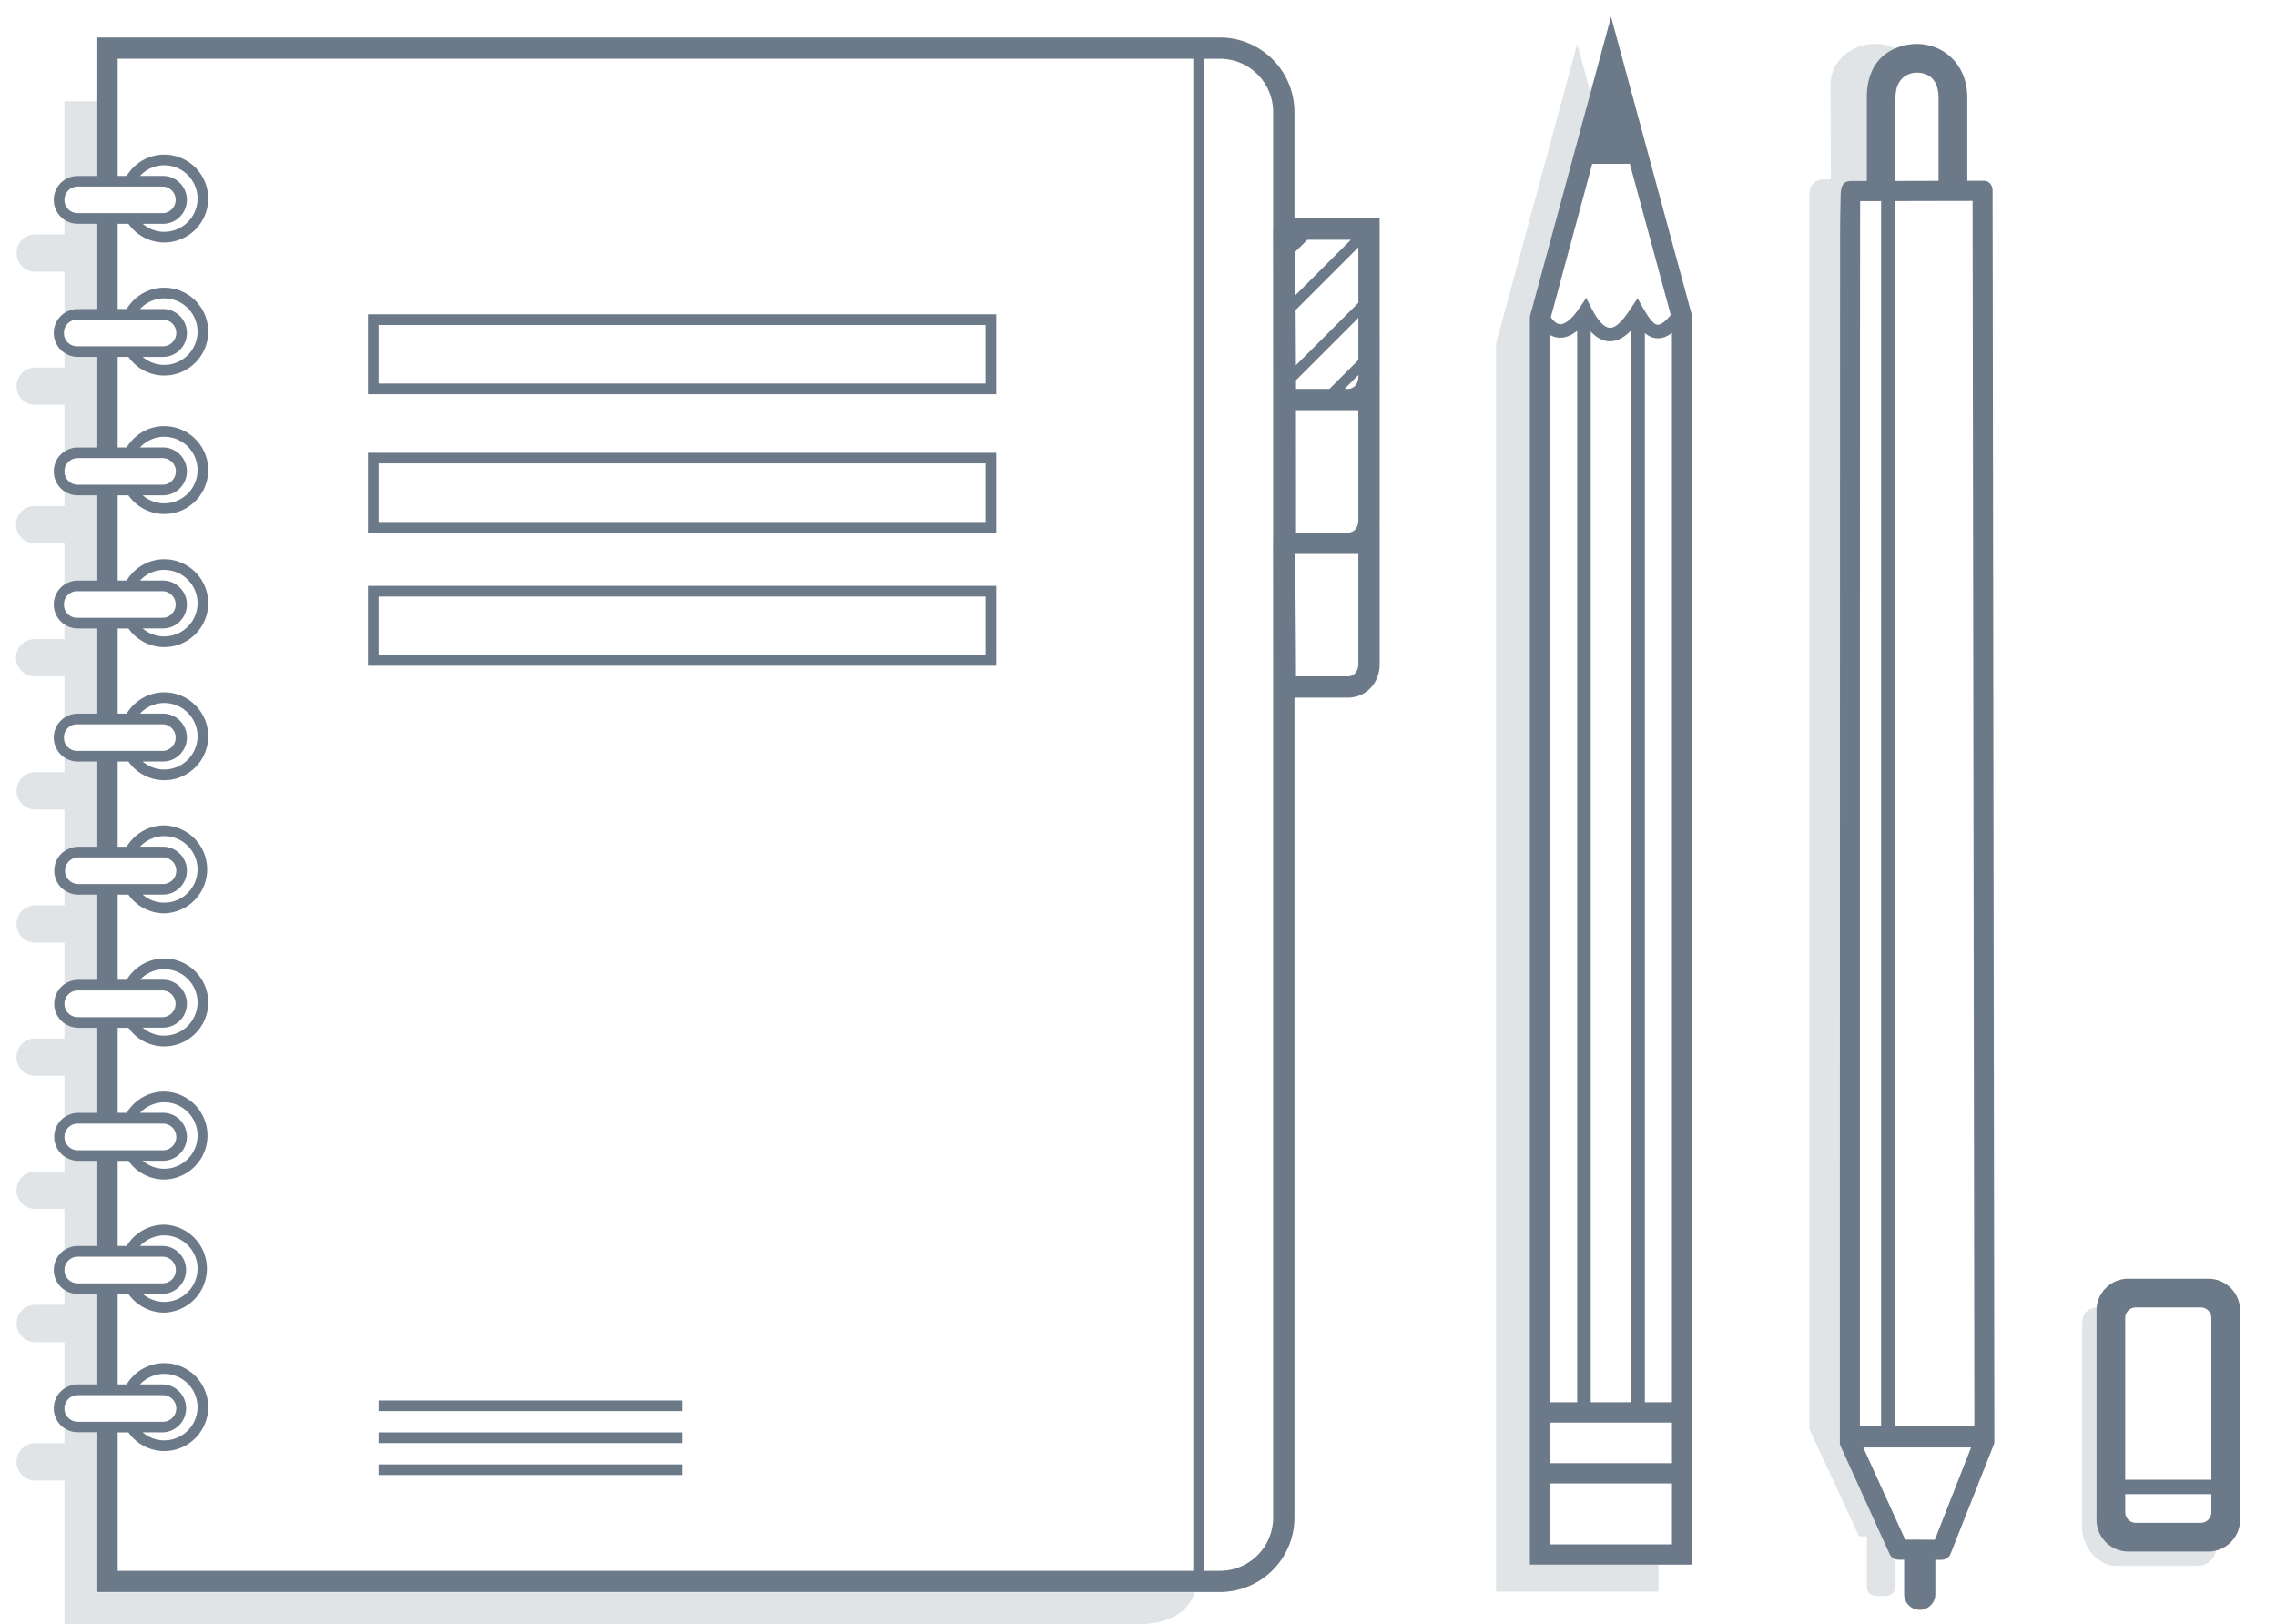 <svg xmlns="http://www.w3.org/2000/svg" width="158.5" height="113.118"><path fill="#6C7988" d="M69.381 27.455H25.625v-5.563h43.756v5.563zm-43.015-.743h42.272v-4.079H26.366v4.079zm43.015 10.384H25.625v-5.562h43.756v5.562zm-43.015-.742h42.272v-4.079H26.366v4.079zm43.015 10.012H25.625v-5.563h43.756v5.563zm-43.015-.741h42.272v-4.079H26.366v4.079zm0 56.363h21.137v.74H26.366zm0-2.224h21.137v.74H26.366zm0-2.226h21.137v.741H26.366zM6.713 24.488h1.483v7.046H6.713zm0 18.91h1.483v6.675H6.713zm0 46.352h1.483v7.047H6.713zm0-9.27h1.483v6.674H6.713zm0-46.351h1.483v6.674H6.713zm0-18.911h1.483v6.675H6.713zm0 55.991h1.483v6.678H6.713zm0-18.54h1.483v6.677H6.713zm0 9.27h1.483v6.677H6.713z"/><g fill="#6C7988"><path d="M5.416 24.858h3.53a3.053 3.053 0 002.495 1.298 3.063 3.063 0 003.059-3.06 3.061 3.061 0 00-3.059-3.059c-1.11 0-2.082.596-2.618 1.483H5.416c-.92 0-1.669.749-1.669 1.668s.749 1.67 1.669 1.67zm6.024-4.078a2.32 2.32 0 012.317 2.317 2.32 2.32 0 01-2.317 2.317c-.573 0-1.096-.21-1.5-.556h1.407c.92 0 1.669-.749 1.669-1.669s-.749-1.668-1.669-1.668H9.752a2.299 2.299 0 011.688-.741zm-6.024 1.483h5.933c.511 0 .927.417.927.927s-.416.927-.927.927H5.416a.928.928 0 110-1.854zm0 12.237h3.53a3.053 3.053 0 002.495 1.298 3.062 3.062 0 003.059-3.059 3.062 3.062 0 00-3.059-3.06c-1.11 0-2.082.596-2.618 1.483H5.416a1.67 1.67 0 00-1.669 1.669c0 .919.749 1.669 1.669 1.669zm6.024-4.08a2.32 2.32 0 012.317 2.318 2.32 2.32 0 01-2.317 2.317 2.298 2.298 0 01-1.5-.557h1.407c.92 0 1.669-.749 1.669-1.668a1.67 1.67 0 00-1.669-1.669H9.752a2.303 2.303 0 011.688-.741zm-6.024 1.484h5.933a.928.928 0 010 1.855H5.416a.927.927 0 110-1.855zm0 11.866h3.53a3.053 3.053 0 002.495 1.298 3.062 3.062 0 003.059-3.06 3.062 3.062 0 00-3.059-3.06c-1.11 0-2.082.596-2.618 1.484H5.416c-.92 0-1.669.749-1.669 1.668 0 .921.749 1.67 1.669 1.67zm6.024-4.08a2.32 2.32 0 012.317 2.317 2.32 2.32 0 01-2.317 2.318 2.298 2.298 0 01-1.5-.557h1.407c.92 0 1.669-.749 1.669-1.669 0-.919-.749-1.668-1.669-1.668H9.752a2.306 2.306 0 011.688-.741zm-6.024 1.484h5.933a.928.928 0 010 1.854H5.416a.928.928 0 110-1.854zm0 11.867h3.53a3.053 3.053 0 002.495 1.298 3.063 3.063 0 003.059-3.06 3.062 3.062 0 00-3.059-3.06c-1.11 0-2.082.596-2.618 1.484H5.416c-.92 0-1.669.749-1.669 1.668 0 .921.749 1.67 1.669 1.67zm6.024-4.08a2.32 2.32 0 012.317 2.317 2.32 2.32 0 01-2.317 2.316 2.292 2.292 0 01-1.5-.556h1.407c.92 0 1.669-.749 1.669-1.669 0-.919-.749-1.668-1.669-1.668H9.752a2.306 2.306 0 011.688-.74zm-6.024 1.483h5.933a.928.928 0 010 1.854H5.416a.928.928 0 110-1.854zm0 11.867h3.53a3.054 3.054 0 002.495 1.299 3.063 3.063 0 000-6.124c-1.11 0-2.082.598-2.618 1.484H5.416a1.671 1.671 0 000 3.341zm6.024-4.079c1.277 0 2.317 1.04 2.317 2.317s-1.04 2.316-2.317 2.316a2.284 2.284 0 01-1.5-.558h1.407c.92 0 1.669-.75 1.669-1.67 0-.919-.749-1.669-1.669-1.669H9.752a2.313 2.313 0 011.688-.736zm-6.024 1.483h5.933a.928.928 0 010 1.856H5.416a.929.929 0 010-1.856zm0 11.868h3.53a3.052 3.052 0 002.495 1.297 3.063 3.063 0 003.059-3.06 3.063 3.063 0 00-3.059-3.062c-1.11 0-2.082.597-2.618 1.482H5.416a1.672 1.672 0 000 3.343zm6.024-4.081a2.32 2.32 0 012.317 2.315 2.319 2.319 0 01-2.317 2.313 2.288 2.288 0 01-1.5-.557h1.407c.92 0 1.669-.75 1.669-1.668 0-.92-.749-1.67-1.669-1.67H9.752a2.326 2.326 0 011.688-.733zm-6.024 1.482h5.933a.93.93 0 010 1.857H5.416a.93.93 0 01-.928-.928.93.93 0 01.928-.929zm0 11.868h3.53a3.053 3.053 0 002.494 1.298 3.063 3.063 0 000-6.125c-1.11 0-2.082.6-2.618 1.48H5.416a1.674 1.674 0 000 3.347zm6.024-4.079c1.277 0 2.317 1.039 2.317 2.313S12.717 81.4 11.44 81.4a2.298 2.298 0 01-1.5-.557h1.407a1.67 1.67 0 000-3.34H9.752a2.335 2.335 0 011.688-.73zm-6.024 1.483h5.933a.928.928 0 010 1.856H5.416a.928.928 0 010-1.856zm0 11.866h3.53a3.055 3.055 0 002.494 1.298 3.064 3.064 0 000-6.125c-1.11 0-2.082.599-2.618 1.482H5.416c-.92 0-1.669.746-1.669 1.668s.749 1.677 1.669 1.677zm6.024-4.079c1.277 0 2.317 1.039 2.317 2.313s-1.04 2.315-2.317 2.315a2.298 2.298 0 01-1.5-.557h1.407a1.67 1.67 0 000-3.338H9.752a2.326 2.326 0 011.688-.733zm-6.024 1.482h5.933a.929.929 0 010 1.857H5.416a.928.928 0 010-1.857z"/><path d="M96.078 15.218h-5.932V7.802a5.196 5.196 0 00-5.191-5.191H6.713v9.641H5.416c-.92 0-1.669.749-1.669 1.668 0 .92.749 1.669 1.669 1.669h3.53a3.05 3.05 0 002.495 1.298 3.063 3.063 0 003.059-3.059 3.062 3.062 0 00-3.059-3.06c-1.11 0-2.082.596-2.618 1.483h-.627V4.093H83.1v105.312H8.196v-9.641h.749a3.057 3.057 0 002.495 1.297A3.063 3.063 0 0014.499 98a3.063 3.063 0 00-3.059-3.062 3.07 3.07 0 00-2.618 1.479H5.416a1.67 1.67 0 00-1.669 1.67c0 .918.749 1.668 1.669 1.668h1.298v11.123h78.242a5.192 5.192 0 005.19-5.188v-57.1h3.707c1.271 0 2.226-1.004 2.226-2.335V36.37l-.006.005a1.44 1.44 0 00.006-.132v-9.885l-.006.005a1.44 1.44 0 00.006-.132l-.001-11.013zM4.487 13.919a.93.93 0 01.928-.927h5.933a.928.928 0 010 1.854H5.416a.928.928 0 01-.929-.927zm6.953-2.409a2.32 2.32 0 012.317 2.318 2.32 2.32 0 01-2.317 2.317c-.573 0-1.096-.21-1.5-.556h1.407c.92 0 1.669-.749 1.669-1.669s-.749-1.668-1.669-1.668H9.752a2.296 2.296 0 011.688-.742zm0 84.176a2.32 2.32 0 012.317 2.316 2.319 2.319 0 01-2.317 2.313 2.292 2.292 0 01-1.5-.556h1.407a1.672 1.672 0 000-3.342H9.752a2.328 2.328 0 011.688-.731zm-6.953 2.41c0-.512.417-.93.928-.93h5.933a.928.928 0 010 1.856H5.416a.931.931 0 01-.929-.926zm84.175-82.263l-.008.13c0 .098.008 9.847.008 11.861v9.27l-.008.747c0 .092.008 7.443.008 10.007v57.847a3.71 3.71 0 01-3.707 3.707h-1.113V4.094h1.113a3.71 3.71 0 013.707 3.708v8.031zm2.379.868h3.031l-3.852 3.85a443.95 443.95 0 01-.021-3.012l.842-.838zm3.555 29.554c0 .41-.229.852-.74.852h-3.602c-.006-2.656-.043-6.488-.057-8.528h4.398v7.676h.001zm0-10.012c0 .411-.229.853-.74.853h-3.6c0-2.781-.004-6.518-.004-8.528h4.344v7.675zm0-10.013c0 .411-.229.853-.74.853h-.219l.959-.959v.106zm0-1.154l-2.008 2.008h-2.334c0-.183 0-.385-.002-.603l4.344-4.343v2.938zm0-3.987l-4.348 4.347-.021-3.844 4.369-4.368v3.865z"/></g><path fill="#6C7988" d="M6.713 110.887V99.764H5.416c-.92 0-1.669-.75-1.669-1.668 0-.922.749-1.67 1.669-1.67h1.298v-6.305H5.416c-.92 0-1.669-.75-1.669-1.668 0-.92.749-1.67 1.669-1.67h1.298V80.85H5.416c-.92 0-1.669-.75-1.669-1.67 0-.918.749-1.668 1.669-1.668h1.298v-5.934H5.416c-.92 0-1.669-.75-1.669-1.668 0-.92.749-1.67 1.669-1.67h1.298v-5.93H5.416c-.92 0-1.669-.75-1.669-1.67 0-.918.749-1.668 1.669-1.668h1.298v-5.934H5.416c-.92 0-1.669-.749-1.669-1.669 0-.919.749-1.668 1.669-1.668h1.298v-5.934H5.416c-.92 0-1.669-.749-1.669-1.669 0-.919.749-1.668 1.669-1.668h1.298v-5.934H5.416c-.92 0-1.669-.749-1.669-1.668a1.67 1.67 0 011.669-1.669h1.298v-6.304H5.416c-.92 0-1.669-.749-1.669-1.669s.749-1.668 1.669-1.668h1.298v-5.933H5.416c-.92 0-1.669-.749-1.669-1.669s.749-1.668 1.669-1.668h1.298v-5.19H4.487v9.271H2.449a1.298 1.298 0 100 2.596h2.039v6.674H2.449a1.298 1.298 0 100 2.596h2.039v7.046H2.449a1.298 1.298 0 100 2.595h2.039v6.676H2.449a1.298 1.298 0 100 2.595h2.039v6.675H2.449a1.298 1.298 0 100 2.596h2.039v6.675H2.449a1.297 1.297 0 100 2.596h2.039v6.676H2.449a1.299 1.299 0 000 2.598h2.039V81.6H2.449c-.717 0-1.298.581-1.298 1.299 0 .72.581 1.3 1.298 1.3h2.039v6.676H2.449a1.297 1.297 0 100 2.596h2.039v7.045H2.449a1.299 1.299 0 000 2.598h2.039v10.014h74.534c1.938 0 3.578-.498 4.189-2.229H6.713v-.012z" opacity=".2"/><path fill="#6C7988" d="M112.193 1.167l-5.656 20.888v86.916h11.313V22.055l-5.657-20.888zm-1.31 10.246h2.619l2.852 10.528c-.502.604-.797.684-.914.677-.355-.014-.773-.741-1.021-1.176l-.381-.664-.426.639c-.334.505-.959 1.451-1.521 1.412-.381-.023-.827-.507-1.264-1.364l-.361-.718-.448.667c-.535.796-1.039 1.211-1.412 1.161-.235-.03-.446-.244-.608-.479l2.885-10.683zm5.553 87.664v2.827h-8.48v-2.827h8.48zm-5.657-1.414V23.091c.391.427.807.651 1.254.677.029.002.059.003.088.003.588 0 1.084-.352 1.486-.781v74.67l-2.828.003zm-2.828-74.33c.158.087.334.152.527.177.445.059.898-.102 1.354-.47v74.623h-1.885v-74.33h.004zm8.485 84.228h-8.48v-4.242h8.48v4.242zm-1.887-9.898v-74.46c.244.203.525.345.855.356.34.015.68-.107 1.029-.375v74.479h-1.884z"/><path fill="#6C7988" d="M106.537 108.975v-86.92L110.76 6.46l-.924-3.408-5.654 20.886v86.921h11.31v-1.884zm24.755 2.184c.44 0 .708-.3.708-.74V107.6l-3.467-6.854c-.041-.092-.236-.188-.236-.289 0 0-.105-29.006-.105-53.551 0-8.999-.041-17.397-.033-23.547.005-3.075-.01-8.886-.008-9.349.011-.842.059-1.398.761-1.398.261 0 1.091 0 1.091-.002V6.831c0-1.507.936-2.732 2.291-3.185-.409-.395-.986-.587-1.604-.587h-.166c-1.5 0-3.021 1.108-3.051 2.813l.029 6.609c0 .002-.279.016-.469.016-1.031 0-1.031.969-1.031.969v86.056l3.461 7.475.539.002v3.42c-.002.891.848.74 1.29.74z" opacity=".2"/><path fill="#6C7988" d="M138.764 13.291c0-.386-.229-.699-.617-.699l-1.146.001V6.831c.021-2.313-1.63-3.771-3.515-3.771 0 0-3.485-.125-3.485 3.771v5.776l-1.097.002c-.702 0-.731.556-.737 1.398-.006.463-.021 1.144-.024 2.017-.007 1.744-.017 84.43-.017 84.43a.68.68 0 00.063.289l3.396 7.475a.69.69 0 00.632.41h.387v2.404a1.085 1.085 0 102.172 0v-2.396h.431a.684.684 0 00.64-.443l2.998-7.576a.704.704 0 00.042-.257l-.123-87.069zM132 6.831c0-1.834 1.484-1.771 1.484-1.771 1 0 1.516.659 1.516 1.771v5.765c-1 .001-.885.003-1.65.004l-1.35.004V6.831zM133.256 14c1.516-.003 3.063-.007 4.114-.008l.125 85.317H132v-85.25c0-.02-.009-.037-.012-.056l1.268-.003zm-3.715.008l1.47-.003c-.002.019-.011.035-.011.054v85.25h-1.477c-.002-9.607-.002-83.294.018-85.301zm5.203 93.227l-2.067-.005-2.921-6.421h7.512l-2.524 6.426zM156 105.842V91.276a2.216 2.216 0 00-2.217-2.217h-5.566A2.216 2.216 0 00146 91.276v14.566c0 1.225.992 2.217 2.217 2.217h5.566a2.216 2.216 0 002.217-2.217zm-7.261-14.783h4.521c.408 0 .739.331.739.738v11.262h-6V91.797a.74.74 0 01.74-.738zm0 15a.74.74 0 01-.739-.739v-1.261h6v1.261a.74.74 0 01-.739.739h-4.522z"/><path fill="#6C7988" d="M146 105.415c0 1.224.943 2.158 2.166 2.158l6.195.057c0 1.021-.738 1.432-1.426 1.432h-5.482c-1.672 0-2.453-1.725-2.453-2.539v-14.04c0-.688 0-1.261 1-1.425v14.357z" opacity=".2"/></svg>